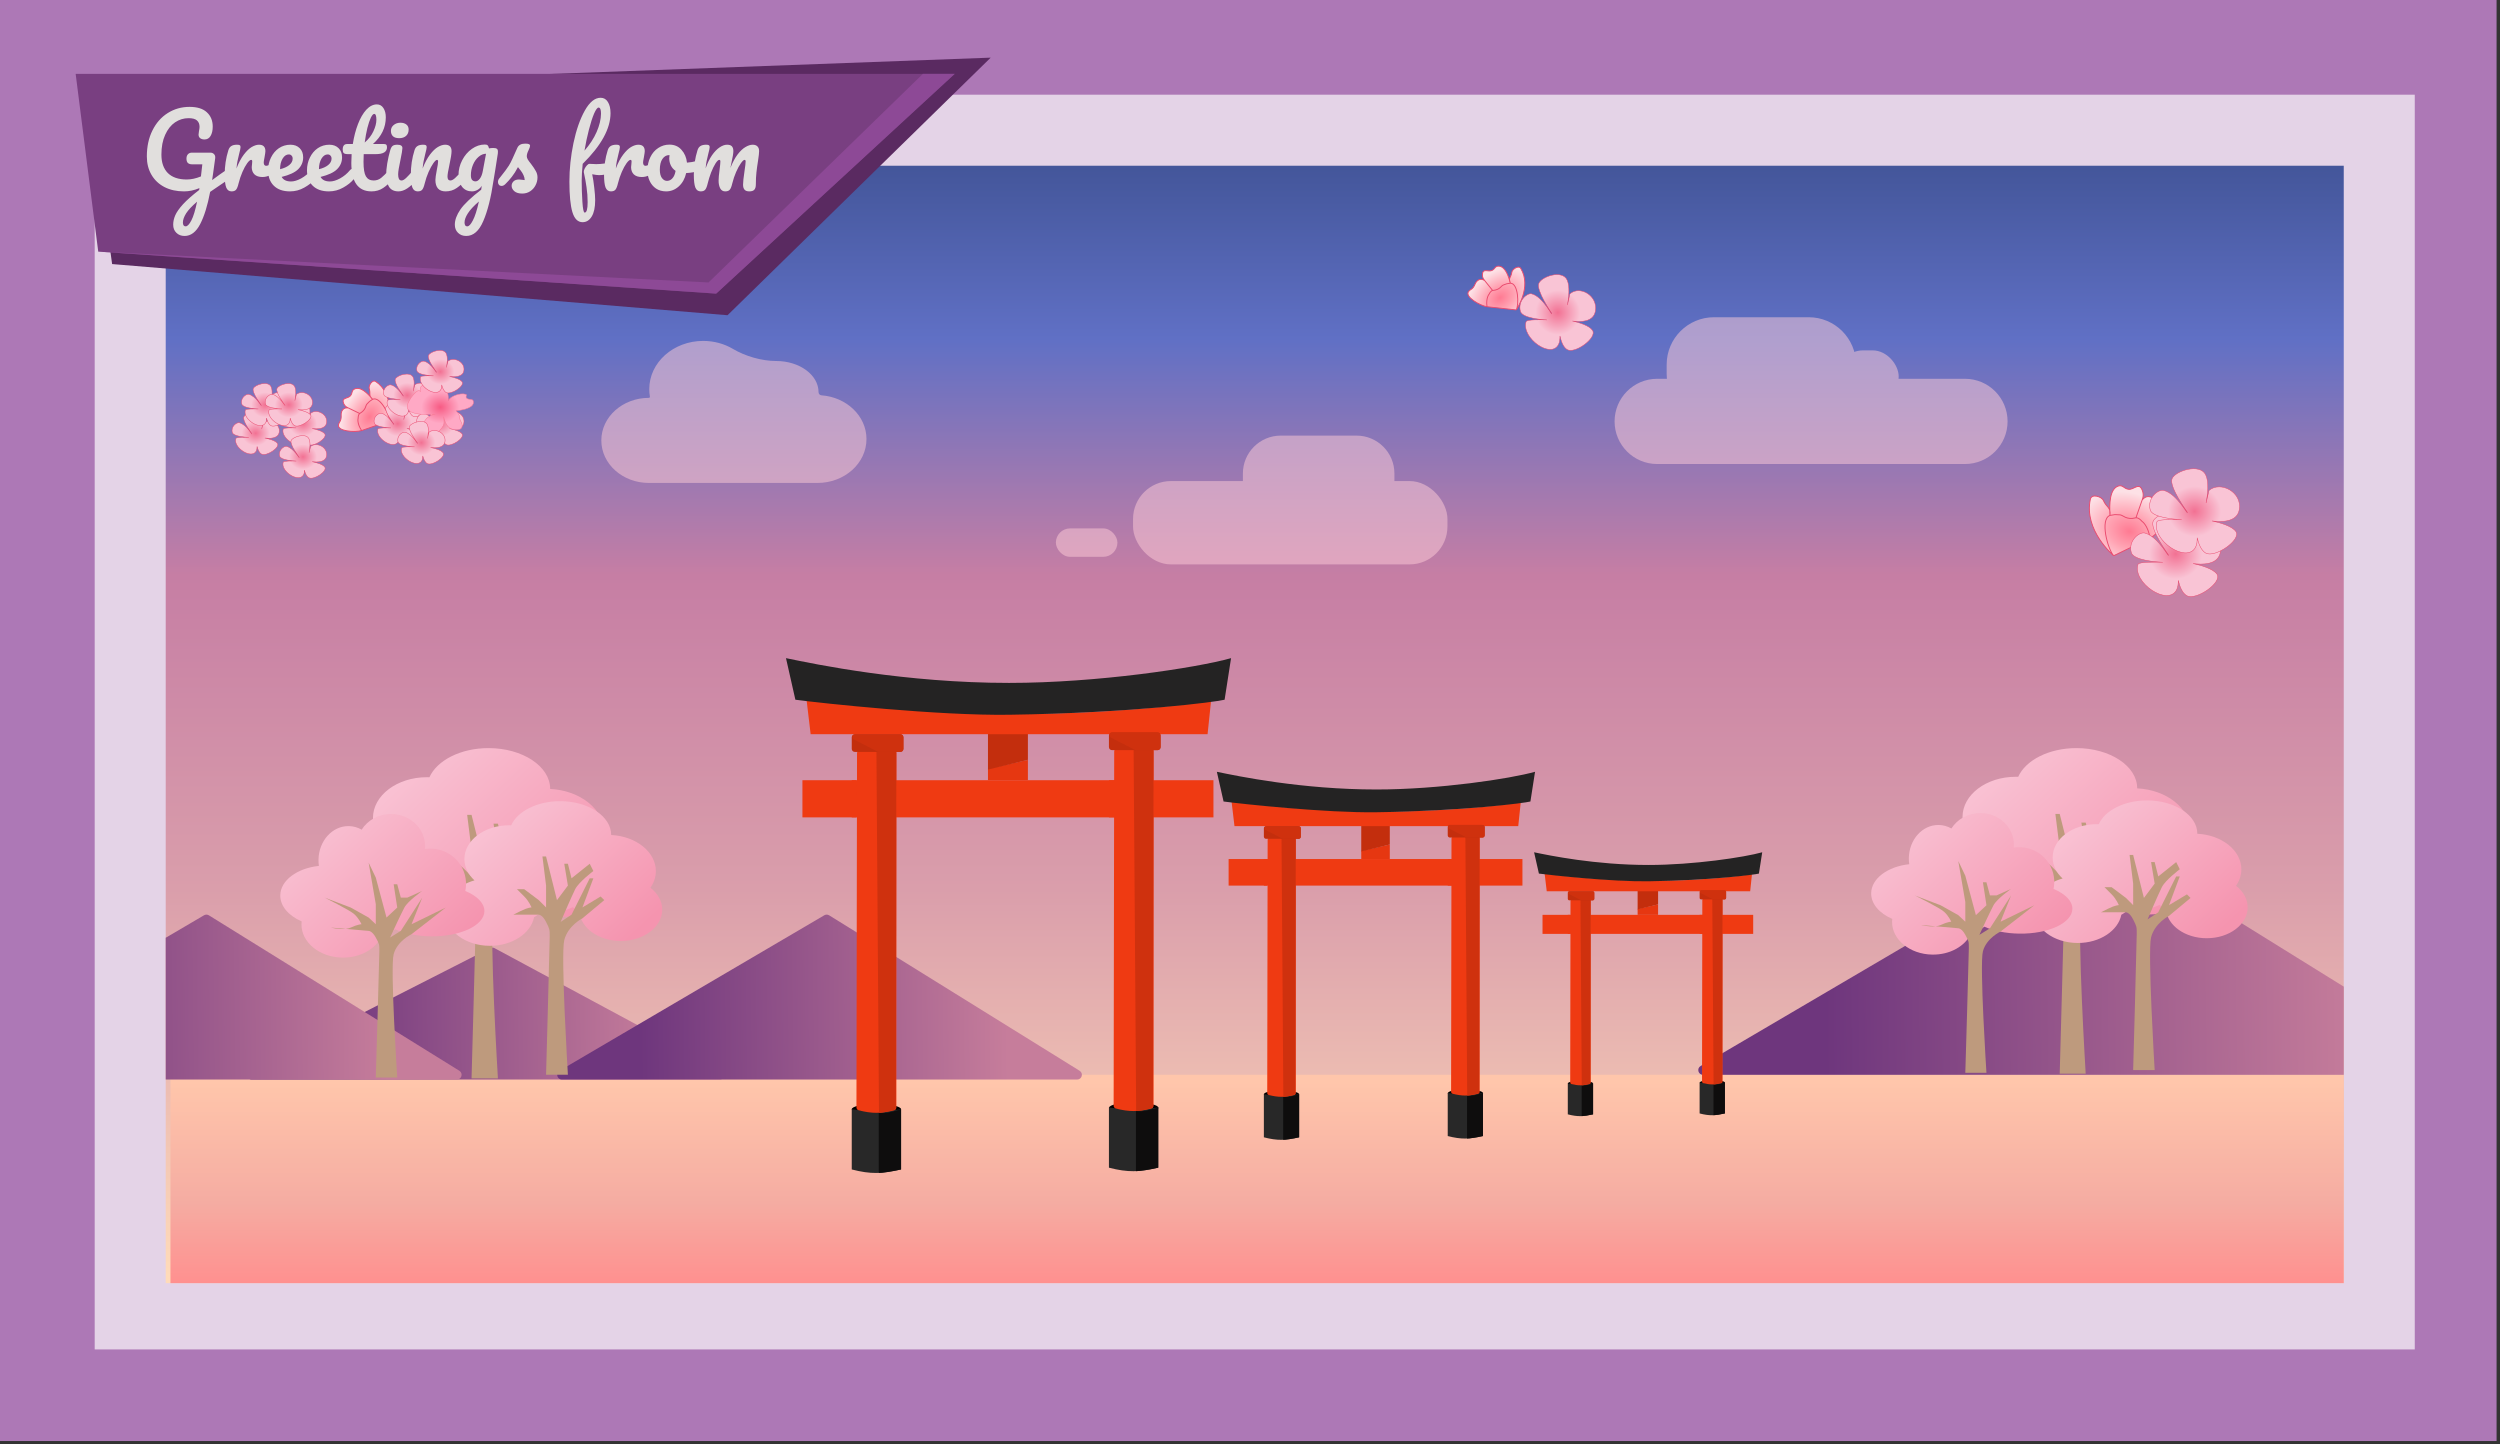 <svg width="528" height="305" viewBox="0 0 528 305" fill="none" xmlns="http://www.w3.org/2000/svg">
<rect x="0" y="0" width="528" height="305" fill="#333333" stroke="none"/>
<path d="M0 0H527.277V304.345H0V0Z" fill="#AD78B6"/>
<path d="M359.776 222.552H365.102L363.58 247.28L360.07 245.544L359.776 222.552Z" fill="#000085" fill-opacity="0.4"/>
<path d="M335.036 233.443L342.086 229.59L355.211 247.471L351.592 249.399L335.036 233.443Z" fill="#000085" fill-opacity="0.4"/>
<path d="M335.238 262.498L332.877 256.169L350.757 253.114L351.026 257.742L335.238 262.498Z" fill="#000085" fill-opacity="0.4"/>
<rect x="20" y="20" width="490" height="265" fill="white" fill-opacity="0.67"/>
<g clip-path="url(#clip0_102_276)">
<rect width="460" height="236" transform="translate(35 35)" fill="url(#paint0_linear_102_276)"/>
<g opacity="0.5">
<rect x="239.3" y="101.6" width="66.4" height="17.6" rx="8" fill="#FFCED7"/>
<path d="M262.5 100C262.5 95.582 266.082 92 270.5 92H286.5C290.918 92 294.5 95.582 294.5 100V101.6C294.5 106.018 290.918 109.6 286.5 109.6H270.5C266.082 109.6 262.5 106.018 262.5 101.6V100Z" fill="#FFCED7"/>
<rect x="223" y="111.6" width="13" height="6" rx="3" fill="#FFCED7"/>
</g>
<g opacity="0.5">
<path d="M341 89C341 84.029 345.029 80 350 80H415C419.971 80 424 84.029 424 89C424 93.971 419.971 98 415 98H350C345.029 98 341 93.971 341 89Z" fill="#FFCED7"/>
<path d="M352 77C352 71.477 356.477 67 362 67H382C387.523 67 392 71.477 392 77V79C392 84.523 387.523 89 382 89H362C356.477 89 352 84.523 352 79V77Z" fill="#FFCED7"/>
<rect x="388" y="74" width="13" height="11" rx="5.5" fill="#FFCED7"/>
</g>
<rect x="36" y="227" width="459" height="44" fill="url(#paint1_linear_102_276)"/>
<path d="M103.519 200.238C103.812 200.089 104.158 200.093 104.447 200.248L152.507 226.119C153.421 226.612 153.072 228 152.033 228H53.167C52.116 228 51.777 226.586 52.714 226.109L103.519 200.238Z" fill="url(#paint2_linear_102_276)"/>
<path d="M174.09 193.306C174.411 193.118 174.809 193.123 175.124 193.318L228.02 226.15C228.875 226.681 228.499 228 227.493 228H118.678C117.659 228 117.293 226.654 118.172 226.138L174.09 193.306Z" fill="url(#paint3_linear_102_276)"/>
<path d="M442.326 176.306C442.647 176.118 443.045 176.123 443.36 176.319L522.021 225.15C522.876 225.681 522.499 227 521.493 227H359.678C358.658 227 358.292 225.654 359.171 225.138L442.326 176.306Z" fill="url(#paint4_linear_102_276)"/>
<path d="M43.09 193.306C43.411 193.118 43.809 193.123 44.124 193.318L97.02 226.15C97.875 226.681 97.499 228 96.493 228H-12.322C-13.341 228 -13.707 226.654 -12.828 226.138L43.09 193.306Z" fill="url(#paint5_linear_102_276)"/>
<path d="M293.526 181.431V178.359L287.497 179.695V181.431H293.526Z" fill="#E63711"/>
<path d="M293.526 174.219H287.497V179.828L293.526 178.352V174.219Z" fill="#C32E0D"/>
<rect x="305.76" y="181.431" width="15.78" height="5.609" fill="#EF3A12"/>
<path d="M260.723 174.486L260.103 169.277C264.358 169.856 276.504 171.307 290.688 171.414C304.873 171.521 316.93 170.123 321.186 169.411L320.654 174.486H260.723Z" fill="#EF3A12"/>
<path d="M258.418 169.277L257 163C261.462 163.935 274.997 166.74 290.689 166.74C303.987 166.74 318.969 164.469 324.2 163L323.225 169.277C322.102 169.589 309.306 171.281 290.689 171.548C280.05 171.7 262.408 169.811 258.418 169.277Z" fill="#242323"/>
<rect x="259.482" y="181.431" width="8.156" height="5.609" fill="#EF3A12"/>
<rect x="266.929" y="181.431" width="40.781" height="5.609" fill="#EF3A12"/>
<ellipse cx="270.653" cy="231.115" rx="3.723" ry="0.801" fill="black"/>
<path d="M274.376 231.115C271.471 231.475 269.836 231.472 266.929 231.115V240.201C269.838 240.946 271.468 240.868 274.376 240.201V231.115Z" fill="#282828"/>
<path d="M274.376 231.115C272.966 231.475 272.158 231.783 271.008 231.647V240.731C271.501 240.731 273.224 240.464 274.376 240.197V231.115Z" fill="#0E0D0D"/>
<path d="M273.21 176.89H268.183C267.93 176.89 267.726 177.094 267.725 177.347L267.639 230.832C267.639 231.04 267.779 231.222 267.98 231.272C270.013 231.78 271.29 231.769 273.324 231.271C273.526 231.221 273.667 231.039 273.667 230.831V177.347C273.667 177.095 273.462 176.89 273.21 176.89Z" fill="#EF3A12"/>
<path d="M273.209 176.623H271.113C270.86 176.623 270.654 176.83 270.656 177.084L271.04 231.649C271.495 231.649 272.88 231.366 273.402 231.196C273.528 231.155 273.593 231.039 273.593 230.906L273.666 177.081C273.667 176.828 273.462 176.623 273.209 176.623Z" fill="#CF310E"/>
<path d="M266.929 176.7V174.944C266.929 174.691 267.134 174.486 267.386 174.486H274.274C274.526 174.486 274.731 174.691 274.731 174.944V176.7C274.731 176.953 274.526 177.157 274.274 177.157H267.386C267.134 177.157 266.929 176.953 266.929 176.7Z" fill="#C32E0D"/>
<path d="M274.731 174.944V176.7C274.731 176.953 274.526 177.157 274.274 177.157H271.029C270.957 177.157 270.885 177.14 270.821 177.107L267.243 175.27C267.105 175.199 267.018 175.056 267.018 174.901C267.018 174.672 267.204 174.486 267.433 174.486H274.274C274.526 174.486 274.731 174.691 274.731 174.944Z" fill="#CF310E"/>
<ellipse cx="309.503" cy="230.887" rx="3.723" ry="0.801" fill="black"/>
<path d="M313.207 230.847C310.302 231.208 308.666 231.204 305.76 230.847V239.934C308.668 240.678 310.298 240.601 313.207 239.934V230.847Z" fill="#282828"/>
<path d="M313.207 230.848C311.796 231.208 310.988 231.516 309.838 231.38V240.464C310.331 240.464 312.054 240.197 313.207 239.93V230.848Z" fill="#0E0D0D"/>
<path d="M312.04 176.623H307.013C306.761 176.623 306.556 176.827 306.556 177.079L306.47 230.565C306.469 230.772 306.609 230.954 306.81 231.005C308.844 231.513 310.121 231.502 312.154 231.003C312.356 230.954 312.497 230.771 312.497 230.563V177.08C312.497 176.827 312.293 176.623 312.04 176.623Z" fill="#EF3A12"/>
<path d="M312.04 176.355H309.944C309.69 176.355 309.485 176.562 309.487 176.816L309.87 231.382C310.326 231.382 311.711 231.098 312.232 230.929C312.358 230.888 312.423 230.771 312.424 230.638L312.497 176.813C312.497 176.561 312.293 176.355 312.04 176.355Z" fill="#CF310E"/>
<path d="M305.76 176.433V174.676C305.76 174.423 305.964 174.219 306.217 174.219H313.104C313.357 174.219 313.561 174.423 313.561 174.676V176.433C313.561 176.685 313.357 176.89 313.104 176.89H306.217C305.964 176.89 305.76 176.685 305.76 176.433Z" fill="#C42E0D"/>
<path d="M313.561 174.676V176.433C313.561 176.685 313.357 176.89 313.104 176.89H309.86C309.787 176.89 309.715 176.873 309.651 176.839L306.074 175.002C305.935 174.931 305.848 174.789 305.848 174.633C305.848 174.404 306.034 174.219 306.263 174.219H313.104C313.357 174.219 313.561 174.423 313.561 174.676Z" fill="#CF310E"/>
<path d="M350.188 193.215V191.012L345.865 191.97V193.215H350.188Z" fill="#E63711"/>
<path d="M350.188 188.044H345.865V192.066L350.188 191.007V188.044Z" fill="#C32E0D"/>
<rect x="358.959" y="193.214" width="11.314" height="4.022" fill="#EF3A12"/>
<path d="M326.67 188.235L326.225 184.5C329.276 184.915 337.984 185.956 348.154 186.033C358.324 186.109 366.968 185.107 370.019 184.596L369.638 188.235H326.67Z" fill="#EF3A12"/>
<path d="M325.017 184.501L324 180C327.199 180.67 336.903 182.681 348.154 182.681C357.688 182.681 368.43 181.053 372.18 180L371.481 184.501C370.676 184.724 361.502 185.937 348.154 186.128C340.526 186.238 327.877 184.884 325.017 184.501Z" fill="#242323"/>
<rect x="325.78" y="193.214" width="5.848" height="4.022" fill="#EF3A12"/>
<rect x="331.119" y="193.214" width="29.239" height="4.022" fill="#EF3A12"/>
<ellipse cx="333.789" cy="228.836" rx="2.67" ry="0.575" fill="black"/>
<path d="M336.458 228.836C334.375 229.095 333.203 229.092 331.119 228.836V235.351C333.204 235.885 334.373 235.829 336.458 235.351V228.836Z" fill="#282828"/>
<path d="M336.458 228.836C335.447 229.095 334.868 229.315 334.043 229.218V235.731C334.396 235.731 335.632 235.539 336.458 235.348V228.836Z" fill="#0E0D0D"/>
<path d="M335.622 189.959H332.018C331.837 189.959 331.69 190.105 331.69 190.286L331.628 228.634C331.628 228.783 331.728 228.913 331.872 228.949C333.33 229.314 334.246 229.306 335.704 228.948C335.849 228.913 335.95 228.782 335.95 228.633V190.287C335.95 190.106 335.803 189.959 335.622 189.959Z" fill="#EF3A12"/>
<path d="M335.621 189.768H334.119C333.937 189.768 333.79 189.916 333.791 190.098L334.066 229.22C334.392 229.22 335.385 229.017 335.759 228.895C335.85 228.866 335.897 228.782 335.897 228.687L335.949 190.096C335.95 189.915 335.803 189.768 335.621 189.768Z" fill="#CF310E"/>
<path d="M331.119 189.823V188.563C331.119 188.382 331.266 188.235 331.447 188.235H336.385C336.566 188.235 336.712 188.382 336.712 188.563V189.823C336.712 190.004 336.566 190.151 336.385 190.151H331.447C331.266 190.151 331.119 190.004 331.119 189.823Z" fill="#C32E0D"/>
<path d="M336.713 188.563V189.823C336.713 190.004 336.566 190.151 336.385 190.151H334.059C334.007 190.151 333.955 190.138 333.909 190.114L331.344 188.797C331.245 188.746 331.183 188.644 331.183 188.533C331.183 188.368 331.316 188.235 331.48 188.235H336.385C336.566 188.235 336.713 188.382 336.713 188.563Z" fill="#CF310E"/>
<ellipse cx="361.643" cy="228.673" rx="2.67" ry="0.575" fill="black"/>
<path d="M364.299 228.645C362.216 228.904 361.043 228.901 358.959 228.645V235.16C361.045 235.694 362.213 235.638 364.299 235.16V228.645Z" fill="#282828"/>
<path d="M364.299 228.645C363.287 228.904 362.708 229.124 361.883 229.027V235.54C362.237 235.54 363.472 235.348 364.299 235.157V228.645Z" fill="#0E0D0D"/>
<path d="M363.462 189.768H359.858C359.677 189.768 359.53 189.914 359.53 190.095L359.468 228.442C359.468 228.591 359.569 228.722 359.713 228.758C361.171 229.122 362.086 229.114 363.544 228.757C363.689 228.722 363.79 228.591 363.79 228.441V190.095C363.79 189.914 363.644 189.768 363.462 189.768Z" fill="#EF3A12"/>
<path d="M363.462 189.576H361.959C361.777 189.576 361.63 189.724 361.631 189.906L361.907 229.028C362.233 229.028 363.226 228.825 363.6 228.704C363.69 228.674 363.737 228.591 363.737 228.495L363.79 189.904C363.79 189.723 363.643 189.576 363.462 189.576Z" fill="#CF310E"/>
<path d="M358.959 189.631V188.372C358.959 188.191 359.106 188.044 359.287 188.044H364.225C364.406 188.044 364.553 188.191 364.553 188.372V189.631C364.553 189.812 364.406 189.959 364.225 189.959H359.287C359.106 189.959 358.959 189.812 358.959 189.631Z" fill="#C42E0D"/>
<path d="M364.553 188.372V189.631C364.553 189.812 364.406 189.959 364.225 189.959H361.899C361.847 189.959 361.796 189.947 361.749 189.923L359.184 188.606C359.085 188.555 359.023 188.453 359.023 188.341C359.023 188.177 359.156 188.044 359.32 188.044H364.225C364.406 188.044 364.553 188.191 364.553 188.372Z" fill="#CF310E"/>
<path d="M217.092 164.782V160.485L208.66 162.353V164.782H217.092Z" fill="#E63711"/>
<path d="M217.092 154.693H208.66V162.54L217.092 160.475V154.693Z" fill="#C32E0D"/>
<rect x="234.206" y="164.782" width="22.074" height="7.847" fill="#EF3A12"/>
<path d="M171.208 155.067L170.34 147.781C176.293 148.59 193.282 150.62 213.124 150.77C232.966 150.919 249.831 148.964 255.784 147.968L255.04 155.067H171.208Z" fill="#EF3A12"/>
<path d="M167.984 147.781L166 139C172.242 140.308 191.174 144.231 213.124 144.231C231.726 144.231 252.683 141.055 260 139L258.636 147.781C257.065 148.217 239.166 150.583 213.124 150.957C198.243 151.17 173.565 148.528 167.984 147.781Z" fill="#242323"/>
<rect x="169.472" y="164.782" width="11.409" height="7.847" fill="#EF3A12"/>
<rect x="179.889" y="164.782" width="57.045" height="7.847" fill="#EF3A12"/>
<ellipse cx="185.098" cy="234.28" rx="5.208" ry="1.121" fill="black"/>
<path d="M190.306 234.28C186.242 234.784 183.955 234.779 179.889 234.28V246.99C183.958 248.032 186.237 247.923 190.306 246.99V234.28Z" fill="#282828"/>
<path d="M190.306 234.28C188.334 234.784 187.203 235.214 185.594 235.025V247.731C186.284 247.731 188.694 247.357 190.306 246.984V234.28Z" fill="#0E0D0D"/>
<path d="M188.675 158.43H181.642C181.29 158.43 181.003 158.715 181.003 159.068L180.882 233.884C180.882 234.175 181.078 234.43 181.359 234.5C184.203 235.211 185.989 235.195 188.834 234.498C189.117 234.429 189.314 234.173 189.314 233.882V159.069C189.314 158.716 189.028 158.43 188.675 158.43Z" fill="#EF3A12"/>
<path d="M188.674 158.056H185.742C185.387 158.056 185.1 158.345 185.102 158.7L185.639 235.027C186.276 235.027 188.213 234.631 188.943 234.394C189.119 234.336 189.211 234.173 189.211 233.988L189.313 158.697C189.314 158.343 189.027 158.056 188.674 158.056Z" fill="#CF310E"/>
<path d="M179.889 158.164V155.706C179.889 155.353 180.176 155.067 180.529 155.067H190.162C190.516 155.067 190.802 155.353 190.802 155.706V158.164C190.802 158.517 190.516 158.803 190.162 158.803H180.529C180.176 158.803 179.889 158.517 179.889 158.164Z" fill="#C32E0D"/>
<path d="M190.802 155.706V158.164C190.802 158.517 190.516 158.803 190.163 158.803H185.625C185.523 158.803 185.423 158.779 185.332 158.733L180.328 156.163C180.135 156.063 180.013 155.864 180.013 155.647C180.013 155.327 180.273 155.067 180.593 155.067H190.163C190.516 155.067 190.802 155.353 190.802 155.706Z" fill="#CF310E"/>
<ellipse cx="239.442" cy="233.961" rx="5.208" ry="1.121" fill="black"/>
<path d="M244.623 233.906C240.559 234.411 238.272 234.406 234.206 233.906V246.616C238.275 247.658 240.554 247.55 244.623 246.616V233.906Z" fill="#282828"/>
<path d="M244.623 233.906C242.65 234.411 241.519 234.841 239.91 234.651V247.358C240.6 247.358 243.01 246.984 244.623 246.61V233.906Z" fill="#0E0D0D"/>
<path d="M242.991 158.056H235.959C235.606 158.056 235.32 158.342 235.319 158.695L235.199 233.511C235.198 233.801 235.394 234.056 235.676 234.127C238.52 234.837 240.306 234.822 243.15 234.125C243.433 234.055 243.631 233.8 243.631 233.509V158.696C243.631 158.343 243.344 158.056 242.991 158.056Z" fill="#EF3A12"/>
<path d="M242.99 157.683H240.058C239.703 157.683 239.416 157.972 239.419 158.327L239.955 234.654C240.592 234.654 242.53 234.258 243.259 234.02C243.436 233.963 243.527 233.8 243.527 233.614L243.63 158.323C243.63 157.97 243.344 157.683 242.99 157.683Z" fill="#CF310E"/>
<path d="M234.206 157.79V155.333C234.206 154.98 234.492 154.693 234.845 154.693H244.479C244.832 154.693 245.119 154.98 245.119 155.333V157.79C245.119 158.143 244.832 158.43 244.479 158.43H234.845C234.492 158.43 234.206 158.143 234.206 157.79Z" fill="#C42E0D"/>
<path d="M245.119 155.333V157.79C245.119 158.143 244.832 158.43 244.479 158.43H239.941C239.839 158.43 239.739 158.406 239.648 158.359L234.645 155.789C234.451 155.69 234.33 155.491 234.33 155.273C234.33 154.953 234.589 154.693 234.91 154.693H244.479C244.832 154.693 245.119 154.98 245.119 155.333Z" fill="#CF310E"/>
<path d="M446.42 117.365C446.42 117.365 440.044 112.032 441.483 105.432C441.754 104.189 443.878 104.887 444.228 105.681C444.745 106.857 445.372 107.036 445.582 107.788C445.538 105.577 445.809 103.17 447.389 102.647C448.33 102.337 448.578 103.226 449.553 103.337C450.618 103.458 451.616 102.027 452.274 103.18C452.713 103.948 452.762 104.801 452.415 105.615C453.018 104.865 453.715 104.689 454.508 105.087C455.226 105.447 455.435 106.14 456.114 106.623C456.864 107.157 456.902 106.872 457.672 107.348C459.483 108.465 455.861 112.747 454.094 113.663L446.42 117.365Z" fill="url(#paint6_radial_102_276)"/>
<path d="M446.42 117.365C445.176 116.107 443.431 109.648 445.625 108.858M446.42 117.365C446.42 117.365 440.044 112.032 441.483 105.432C441.754 104.189 443.878 104.887 444.228 105.681C444.926 107.27 445.826 107.038 445.625 108.858M446.42 117.365L454.094 113.663M445.625 108.858C447.073 108.627 446.276 108.673 447.741 108.736C448.393 108.764 449.021 109.884 451.114 109.356M445.625 108.858C445.484 106.423 445.548 103.257 447.389 102.647C448.33 102.337 448.578 103.226 449.553 103.337C450.618 103.458 451.616 102.027 452.274 103.18C452.713 103.948 452.762 104.801 452.415 105.615M452.415 105.615C451.857 107.238 451.672 107.733 451.114 109.356M452.415 105.615C453.018 104.865 453.715 104.689 454.508 105.087C455.226 105.447 455.435 106.14 456.114 106.623C456.864 107.157 456.902 106.872 457.672 107.348C459.483 108.465 455.861 112.747 454.094 113.663M451.114 109.356C451.764 109.318 452.371 110.098 452.371 110.098C452.371 110.098 453.627 110.839 454.094 113.663" stroke="#E9496D" stroke-width="0.2"/>
<path d="M457.932 117.119C457.932 117.119 454.031 111.745 454.74 110.092C455.449 108.438 460.625 106.785 461.833 109.265C462.58 110.798 462.268 113.438 461.921 115.229L462.543 112.572C465.025 110.505 469.636 112.985 468.927 116.705C468.425 119.338 465.082 119.28 463.17 119.021C464.784 119.367 467.387 120.087 468.217 121.252C469.452 122.985 463.799 126.93 461.833 125.8C460.873 125.247 460.343 123.853 460.053 122.572C460.064 123.289 459.984 124.019 459.706 124.559C457.866 128.135 450.327 123.056 451.548 119.186C451.724 118.628 455.454 118.708 456.769 118.754C455.276 118.679 450.59 118.316 450.13 116.705C449.42 114.225 451.801 112.286 452.967 112.572C455.914 113.293 458.375 118.414 457.932 117.119Z" fill="url(#paint7_radial_102_276)" stroke="#E9496D" stroke-width="0.1"/>
<path d="M461.932 108.119C461.932 108.119 458.031 102.745 458.74 101.092C459.449 99.438 464.625 97.784 465.833 100.265C466.58 101.798 466.268 104.438 465.921 106.229L466.543 103.572C469.025 101.505 473.636 103.985 472.927 107.705C472.425 110.338 469.082 110.28 467.17 110.021C468.784 110.367 471.387 111.087 472.217 112.252C473.452 113.985 467.799 117.93 465.833 116.8C464.873 116.247 464.343 114.853 464.053 113.572C464.064 114.289 463.984 115.019 463.706 115.559C461.866 119.135 454.327 114.056 455.548 110.186C455.724 109.628 459.454 109.708 460.769 109.754C459.276 109.679 454.59 109.316 454.13 107.705C453.42 105.225 455.801 103.286 456.967 103.572C459.914 104.293 462.375 109.414 461.932 108.119Z" fill="url(#paint8_radial_102_276)" stroke="#E9496D" stroke-width="0.1"/>
<path d="M53.175 91.559C53.175 91.559 51.122 88.873 51.495 88.046C51.868 87.219 54.592 86.392 55.228 87.632C55.621 88.399 55.457 89.719 55.274 90.615L55.602 89.286C56.908 88.252 59.335 89.493 58.961 91.353C58.697 92.669 56.938 92.64 55.931 92.51C56.781 92.683 58.151 93.043 58.588 93.626C59.238 94.492 56.263 96.465 55.228 95.9C54.723 95.624 54.444 94.927 54.291 94.286C54.297 94.644 54.255 95.009 54.108 95.28C53.14 97.068 49.172 94.528 49.815 92.593C49.907 92.314 51.87 92.354 52.562 92.377C51.777 92.34 49.311 92.158 49.068 91.353C48.695 90.113 49.948 89.143 50.562 89.286C52.112 89.647 53.408 92.207 53.175 91.559Z" fill="url(#paint9_radial_102_276)" stroke="#E9496D" stroke-width="0.1"/>
<path d="M82.235 88.901C82.235 88.901 83.188 83.086 79.338 80.57C78.612 80.095 77.793 81.504 77.974 82.069C78.243 82.905 77.988 83.308 78.226 83.782C77.219 82.675 75.953 81.63 74.857 82.166C74.205 82.486 74.486 83.046 74.012 83.59C73.495 84.184 72.29 83.983 72.472 84.878C72.594 85.476 72.964 85.919 73.531 86.144C72.856 86.079 72.398 86.342 72.156 86.935C71.937 87.472 72.148 87.916 72.007 88.494C71.851 89.132 71.698 89.012 71.504 89.632C71.048 91.088 74.995 91.372 76.375 90.935L82.235 88.901Z" fill="url(#paint10_radial_102_276)"/>
<path d="M82.235 88.901C82.32 87.66 80.251 83.615 78.701 84.329M82.235 88.901C82.235 88.901 83.188 83.086 79.338 80.57C78.612 80.095 77.793 81.504 77.974 82.069C78.338 83.199 77.745 83.537 78.701 84.329M82.235 88.901L76.375 90.935M78.701 84.329C77.813 84.942 78.264 84.564 77.504 85.33C77.165 85.671 77.348 86.536 75.974 87.327M78.701 84.329C77.643 83.063 76.133 81.541 74.857 82.166C74.205 82.486 74.486 83.046 74.012 83.59C73.495 84.184 72.29 83.983 72.472 84.878C72.594 85.476 72.964 85.919 73.531 86.144M73.531 86.144C74.587 86.66 74.918 86.81 75.974 87.327M73.531 86.144C72.856 86.079 72.398 86.342 72.156 86.935C71.937 87.472 72.148 87.916 72.007 88.494C71.851 89.132 71.698 89.012 71.504 89.632C71.048 91.088 74.995 91.372 76.375 90.935M75.974 87.327C75.606 87.634 75.642 88.321 75.642 88.321C75.642 88.321 75.311 89.316 76.375 90.935" stroke="#E9496D" stroke-width="0.2"/>
<path d="M83.175 89.559C83.175 89.559 81.122 86.873 81.495 86.046C81.868 85.219 84.592 84.392 85.228 85.632C85.621 86.399 85.457 87.719 85.274 88.615L85.602 87.286C86.908 86.252 89.335 87.493 88.961 89.353C88.697 90.669 86.938 90.64 85.931 90.51C86.781 90.683 88.151 91.043 88.588 91.626C89.238 92.492 86.263 94.465 85.228 93.9C84.723 93.624 84.444 92.927 84.291 92.286C84.297 92.644 84.255 93.009 84.108 93.28C83.14 95.068 79.172 92.528 79.815 90.593C79.907 90.314 81.87 90.354 82.562 90.377C81.777 90.34 79.311 90.158 79.068 89.353C78.695 88.113 79.948 87.143 80.562 87.286C82.112 87.647 83.408 90.207 83.175 89.559Z" fill="url(#paint11_radial_102_276)" stroke="#E9496D" stroke-width="0.1"/>
<path d="M85.175 83.559C85.175 83.559 83.122 80.873 83.495 80.046C83.868 79.219 86.592 78.392 87.228 79.632C87.621 80.399 87.457 81.719 87.274 82.615L87.602 81.286C88.908 80.252 91.335 81.493 90.961 83.353C90.697 84.669 88.938 84.64 87.931 84.51C88.781 84.683 90.151 85.043 90.588 85.626C91.238 86.492 88.263 88.465 87.228 87.9C86.723 87.624 86.444 86.927 86.291 86.286C86.297 86.644 86.255 87.009 86.108 87.28C85.14 89.068 81.172 86.528 81.815 84.593C81.907 84.314 83.87 84.354 84.562 84.377C83.777 84.34 81.311 84.158 81.068 83.353C80.695 82.113 81.948 81.143 82.562 81.286C84.112 81.647 85.408 84.207 85.175 83.559Z" fill="url(#paint12_radial_102_276)" stroke="#E9496D" stroke-width="0.1"/>
<path d="M92.175 89.559C92.175 89.559 90.122 86.873 90.495 86.046C90.868 85.219 93.592 84.392 94.228 85.632C94.621 86.399 94.457 87.719 94.274 88.615L94.602 87.286C95.908 86.252 98.335 87.493 97.961 89.353C97.697 90.669 95.938 90.64 94.931 90.51C95.781 90.683 97.151 91.043 97.588 91.626C98.238 92.492 95.263 94.465 94.228 93.9C93.723 93.624 93.444 92.927 93.291 92.286C93.297 92.644 93.255 93.009 93.108 93.28C92.14 95.068 88.172 92.528 88.815 90.593C88.907 90.314 90.87 90.354 91.562 90.377C90.777 90.34 88.311 90.158 88.068 89.353C87.695 88.113 88.948 87.143 89.562 87.286C91.112 87.647 92.408 90.207 92.175 89.559Z" fill="url(#paint13_radial_102_276)" stroke="#E9496D" stroke-width="0.1"/>
<path d="M63.175 89.559C63.175 89.559 61.122 86.873 61.495 86.046C61.868 85.219 64.592 84.392 65.228 85.632C65.621 86.399 65.457 87.719 65.274 88.615L65.602 87.286C66.908 86.252 69.335 87.493 68.961 89.353C68.697 90.669 66.938 90.64 65.931 90.51C66.781 90.683 68.151 91.043 68.588 91.626C69.238 92.492 66.263 94.465 65.228 93.9C64.723 93.624 64.444 92.927 64.291 92.286C64.297 92.644 64.255 93.009 64.108 93.28C63.14 95.068 59.172 92.528 59.815 90.593C59.907 90.314 61.87 90.354 62.562 90.377C61.777 90.34 59.311 90.158 59.068 89.353C58.695 88.113 59.948 87.143 60.562 87.286C62.112 87.647 63.408 90.207 63.175 89.559Z" fill="url(#paint14_radial_102_276)" stroke="#E9496D" stroke-width="0.1"/>
<path d="M55.175 85.559C55.175 85.559 53.122 82.873 53.495 82.046C53.868 81.219 56.592 80.392 57.228 81.632C57.621 82.399 57.457 83.719 57.274 84.615L57.602 83.286C58.908 82.252 61.335 83.493 60.961 85.353C60.697 86.669 58.938 86.64 57.931 86.51C58.781 86.683 60.151 87.043 60.588 87.626C61.238 88.492 58.263 90.465 57.228 89.9C56.723 89.624 56.444 88.927 56.291 88.286C56.297 88.644 56.255 89.009 56.108 89.28C55.14 91.068 51.172 88.528 51.815 86.593C51.907 86.314 53.87 86.354 54.562 86.377C53.777 86.34 51.311 86.158 51.068 85.353C50.695 84.113 51.948 83.143 52.562 83.286C54.112 83.647 55.408 86.207 55.175 85.559Z" fill="url(#paint15_radial_102_276)" stroke="#E9496D" stroke-width="0.1"/>
<path d="M60.175 85.559C60.175 85.559 58.122 82.873 58.495 82.046C58.868 81.219 61.592 80.392 62.228 81.632C62.621 82.399 62.457 83.719 62.274 84.615L62.602 83.286C63.908 82.252 66.335 83.493 65.961 85.353C65.697 86.669 63.938 86.64 62.931 86.51C63.781 86.683 65.151 87.043 65.588 87.626C66.238 88.492 63.263 90.465 62.228 89.9C61.723 89.624 61.444 88.927 61.291 88.286C61.297 88.644 61.255 89.009 61.108 89.28C60.14 91.068 56.172 88.528 56.815 86.593C56.907 86.314 58.87 86.354 59.562 86.377C58.777 86.34 56.311 86.158 56.068 85.353C55.695 84.113 56.948 83.143 57.562 83.286C59.112 83.647 60.408 86.207 60.175 85.559Z" fill="url(#paint16_radial_102_276)" stroke="#E9496D" stroke-width="0.1"/>
<path d="M63.175 96.559C63.175 96.559 61.122 93.873 61.495 93.046C61.868 92.219 64.592 91.392 65.228 92.632C65.621 93.399 65.457 94.719 65.274 95.615L65.602 94.286C66.908 93.252 69.335 94.493 68.961 96.353C68.697 97.669 66.938 97.64 65.931 97.51C66.781 97.683 68.151 98.043 68.588 98.626C69.238 99.492 66.263 101.465 65.228 100.9C64.723 100.624 64.444 99.927 64.291 99.286C64.297 99.644 64.255 100.009 64.108 100.28C63.14 102.068 59.172 99.528 59.815 97.593C59.907 97.314 61.87 97.354 62.562 97.377C61.777 97.34 59.311 97.158 59.068 96.353C58.695 95.113 59.948 94.143 60.562 94.286C62.112 94.647 63.408 97.207 63.175 96.559Z" fill="url(#paint17_radial_102_276)" stroke="#E9496D" stroke-width="0.1"/>
<path d="M91.623 80.335C93.139 78.876 94.96 82.523 94.656 84.682C94.991 83.69 97.192 82.945 98.296 83.252C98.901 83.421 98.11 83.747 98.6 84.127C99.06 84.486 99.821 84.158 99.965 84.711C100.416 86.448 96.385 86.748 96.325 86.753C96.403 86.831 97.083 87.558 97.083 88.211C97.083 88.941 97.841 89.378 97.538 90.253C97.298 90.945 96.021 90.837 95.263 90.545C94.298 90.174 93.861 88.773 93.689 88.001C93.758 88.445 93.826 89.08 93.746 89.524C93.546 90.635 91.347 92.534 90.409 91.858C89.196 90.983 89.347 91.572 89.347 90.399C89.347 87.774 91.926 87.482 91.926 87.482C91.926 87.482 85.707 88.066 86.011 85.732C86.181 84.425 88.471 81.57 88.787 82.777C88.757 82.645 88.741 82.511 88.741 82.377C88.741 80.773 90.028 81.868 91.623 80.335Z" fill="url(#paint18_radial_102_276)" stroke="#F97794" stroke-width="0.1"/>
<path d="M92.175 78.559C92.175 78.559 90.122 75.873 90.495 75.046C90.868 74.219 93.592 73.392 94.228 74.632C94.621 75.399 94.457 76.719 94.274 77.615L94.602 76.286C95.908 75.252 98.335 76.493 97.961 78.353C97.697 79.669 95.938 79.64 94.931 79.51C95.781 79.683 97.151 80.043 97.588 80.626C98.238 81.492 95.263 83.465 94.228 82.9C93.723 82.624 93.444 81.927 93.291 81.286C93.297 81.644 93.255 82.009 93.108 82.28C92.14 84.068 88.172 81.528 88.815 79.593C88.907 79.314 90.87 79.354 91.562 79.377C90.777 79.34 88.311 79.158 88.068 78.353C87.695 77.113 88.948 76.143 89.562 76.286C91.112 76.647 92.408 79.207 92.175 78.559Z" fill="url(#paint19_radial_102_276)" stroke="#E9496D" stroke-width="0.1"/>
<path d="M88.175 93.559C88.175 93.559 86.122 90.873 86.495 90.046C86.868 89.219 89.592 88.392 90.228 89.632C90.621 90.399 90.457 91.719 90.274 92.615L90.602 91.286C91.908 90.252 94.335 91.493 93.961 93.353C93.697 94.669 91.938 94.64 90.931 94.51C91.781 94.683 93.151 95.043 93.588 95.626C94.238 96.492 91.263 98.465 90.228 97.9C89.723 97.624 89.444 96.927 89.291 96.286C89.297 96.644 89.255 97.009 89.108 97.28C88.14 99.068 84.172 96.528 84.815 94.593C84.907 94.314 86.87 94.354 87.562 94.377C86.777 94.34 84.311 94.158 84.068 93.353C83.695 92.113 84.948 91.143 85.562 91.286C87.112 91.647 88.408 94.207 88.175 93.559Z" fill="url(#paint20_radial_102_276)" stroke="#E9496D" stroke-width="0.1"/>
<path d="M320.221 65.459C320.221 65.459 323.579 60.615 321.183 56.69C320.731 55.95 319.386 56.87 319.308 57.458C319.191 58.329 318.788 58.583 318.799 59.113C318.366 57.681 317.67 56.194 316.45 56.208C315.725 56.216 315.738 56.843 315.076 57.131C314.354 57.445 313.352 56.745 313.132 57.633C312.985 58.224 313.13 58.784 313.544 59.23C312.963 58.882 312.437 58.923 311.964 59.355C311.535 59.745 311.534 60.237 311.159 60.699C310.744 61.208 310.657 61.033 310.216 61.51C309.179 62.63 312.622 64.581 314.056 64.779L320.221 65.459Z" fill="url(#paint21_radial_102_276)"/>
<path d="M320.221 65.459C320.831 64.374 320.7 59.833 318.994 59.811M320.221 65.459C320.221 65.459 323.579 60.615 321.183 56.69C320.731 55.95 319.386 56.87 319.308 57.458C319.151 58.635 318.47 58.685 318.994 59.811M320.221 65.459L314.056 64.779M318.994 59.811C317.928 59.983 318.497 59.837 317.482 60.202C317.03 60.364 316.824 61.224 315.243 61.348M318.994 59.811C318.581 58.214 317.872 56.191 316.45 56.208C315.725 56.216 315.738 56.843 315.076 57.131C314.354 57.445 313.352 56.745 313.132 57.633C312.985 58.224 313.13 58.784 313.544 59.23M313.544 59.23C314.277 60.15 314.511 60.428 315.243 61.348M313.544 59.23C312.963 58.882 312.437 58.923 311.964 59.355C311.535 59.745 311.534 60.237 311.159 60.699C310.744 61.208 310.657 61.033 310.216 61.51C309.179 62.63 312.622 64.581 314.056 64.779M315.243 61.348C314.779 61.468 314.517 62.103 314.517 62.103C314.517 62.103 313.79 62.859 314.056 64.779" stroke="#E9496D" stroke-width="0.2"/>
<path d="M327.68 66.106C327.68 66.106 324.395 61.329 324.992 59.859C325.589 58.389 329.948 56.92 330.965 59.124C331.594 60.487 331.331 62.833 331.039 64.426L331.563 62.064C333.653 60.227 337.536 62.431 336.939 65.738C336.516 68.078 333.701 68.026 332.091 67.796C333.45 68.104 335.642 68.744 336.341 69.78C337.381 71.32 332.62 74.827 330.965 73.822C330.157 73.331 329.711 72.092 329.466 70.953C329.475 71.59 329.408 72.239 329.173 72.719C327.625 75.898 321.276 71.383 322.304 67.943C322.452 67.447 325.593 67.518 326.7 67.559C325.443 67.493 321.497 67.17 321.109 65.738C320.512 63.533 322.517 61.81 323.499 62.064C325.98 62.705 328.053 67.257 327.68 66.106Z" fill="url(#paint22_radial_102_276)" stroke="#E9496D" stroke-width="0.1"/>
<path fill-rule="evenodd" clip-rule="evenodd" d="M451.374 166.482L451.374 166.502C457.644 166.814 462.601 170.755 462.601 175.571C462.601 177.084 462.111 178.512 461.245 179.767C463.076 181.186 464.205 183.126 464.205 185.265C464.205 189.615 459.537 193.141 453.78 193.141C448.301 193.141 443.809 189.948 443.387 185.89C442.759 185.537 442.201 185.116 441.733 184.641C440.116 185.42 438.197 185.87 436.138 185.87C435.372 185.87 434.625 185.808 433.906 185.69C433.385 186.256 432.74 186.751 432 187.154C431.182 191.23 426.524 194.353 420.901 194.353C414.701 194.353 409.675 190.555 409.675 185.871C409.675 182.217 412.732 179.103 417.019 177.909C415.436 176.447 414.486 174.578 414.486 172.542C414.486 167.857 419.512 164.059 425.713 164.059C425.89 164.059 426.065 164.062 426.24 164.068C427.813 160.56 432.726 158 438.544 158C445.63 158 451.374 161.798 451.374 166.482Z" fill="url(#paint23_linear_102_276)"/>
<path d="M435.011 171.899H434.096L435.011 179.214V184.7L433.182 182.871L429.525 180.128H427.696C427.696 180.128 428.335 180.793 429.525 181.957C430.715 183.12 431.354 184.7 431.354 184.7C431.354 184.7 430.439 184.7 428.611 185.614L426.782 186.528H433.182C433.182 186.528 434.096 186.528 435.011 188.357C435.925 190.186 435.925 190.186 435.925 192.014C435.925 193.843 435.011 226.758 435.011 226.758H440.497C440.497 226.758 438.668 196.586 439.582 192.928C440.497 189.271 444.154 187.443 444.154 187.443L449.64 182.871L448.725 181.957L444.154 184.7L446.897 177.385H445.982L441.411 186.528L438.668 188.357C438.668 188.357 441.411 181.957 442.325 180.128C443.239 178.3 446.897 175.557 446.897 175.557L445.982 173.728L441.411 177.385L440.497 173.728H439.582L440.497 179.214L437.754 182.871L435.011 171.899Z" fill="#BE9A7D"/>
<path fill-rule="evenodd" clip-rule="evenodd" d="M464.076 176.073L464.076 176.09C469.268 176.348 473.374 179.613 473.374 183.601C473.374 184.855 472.969 186.037 472.251 187.076C473.768 188.252 474.703 189.859 474.703 191.63C474.703 195.233 470.837 198.154 466.068 198.154C461.53 198.154 457.81 195.509 457.461 192.148C456.94 191.856 456.478 191.507 456.09 191.114C454.752 191.759 453.162 192.132 451.456 192.132C450.822 192.132 450.203 192.081 449.607 191.983C449.176 192.451 448.642 192.861 448.029 193.195C447.351 196.571 443.494 199.158 438.836 199.158C433.701 199.158 429.538 196.012 429.538 192.132C429.538 189.106 432.07 186.526 435.621 185.538C434.31 184.327 433.523 182.779 433.523 181.092C433.523 177.212 437.686 174.066 442.822 174.066C442.968 174.066 443.114 174.069 443.258 174.074C444.561 171.168 448.63 169.048 453.449 169.048C459.318 169.048 464.076 172.193 464.076 176.073Z" fill="url(#paint24_linear_102_276)"/>
<path d="M450.523 180.561H449.766L450.523 186.619V191.162L449.008 189.648L445.979 187.376H444.465C444.465 187.376 444.993 187.927 445.979 188.891C446.965 189.854 447.494 191.162 447.494 191.162C447.494 191.162 446.736 191.162 445.222 191.92L443.707 192.677H449.008C449.008 192.677 449.766 192.677 450.523 194.192C451.28 195.706 451.28 195.706 451.28 197.221C451.28 198.735 450.523 225.997 450.523 225.997H455.066C455.066 225.997 453.552 201.007 454.309 197.978C455.066 194.949 458.096 193.434 458.096 193.434L462.639 189.648L461.882 188.891L458.096 191.162L460.367 185.104H459.61L455.824 192.677L453.552 194.192C453.552 194.192 455.824 188.891 456.581 187.376C457.338 185.861 460.367 183.59 460.367 183.59L459.61 182.075L455.824 185.104L455.066 182.075H454.309L455.066 186.619L452.795 189.648L450.523 180.561Z" fill="#BE9A7D"/>
<path fill-rule="evenodd" clip-rule="evenodd" d="M425.331 178.46C425.329 178.643 425.318 178.825 425.3 179.004C425.79 178.93 426.296 178.904 426.811 178.93C430.905 179.138 434.058 182.581 433.852 186.619C433.833 187.001 433.784 187.375 433.708 187.738C436.161 188.765 437.711 190.283 437.686 191.956C437.641 194.935 432.614 197.276 426.457 197.183C423.622 197.141 421.042 196.59 419.088 195.716C418.338 196.392 417.367 196.913 416.262 197.21C415.031 199.83 411.829 201.669 408.101 201.612C403.353 201.541 399.551 198.424 399.608 194.651C399.61 194.456 399.624 194.264 399.647 194.073C396.938 192.908 395.158 190.898 395.192 188.641C395.239 185.535 398.701 183.002 403.231 182.523C403.17 182.102 403.141 181.669 403.148 181.226C403.206 177.314 406.029 174.184 409.453 174.236C410.418 174.25 411.329 174.516 412.137 174.979C413.386 172.991 415.708 171.673 418.347 171.712C422.26 171.771 425.387 174.792 425.331 178.46Z" fill="url(#paint25_linear_102_276)"/>
<path d="M413.588 181.854L415.075 184.953L417.307 193.278L419.539 191.196L418.795 186.34H419.539L420.283 189.115H421.664L424.746 187.728C424.746 187.728 421.77 189.809 421.027 191.196C420.283 192.584 418.051 197.44 418.051 197.44L420.283 196.052L422.514 192.584L424.746 189.115L422.514 194.665L429.634 191.196L426.978 193.278L422.514 196.746C422.514 196.746 419.539 198.133 418.795 200.908C418.051 203.683 419.539 226.575 419.539 226.575H415.075C415.075 226.575 415.819 201.602 415.819 200.215C415.819 198.827 415.819 198.827 415.075 197.44C414.332 196.052 413.588 196.052 413.588 196.052L408.813 195.631C407.383 195.792 405.724 195.359 405.724 195.359L408.813 195.631C409.193 195.589 409.556 195.504 409.868 195.359C411.356 194.665 412.1 194.665 412.1 194.665C412.1 194.665 411.58 193.467 410.612 192.584C409.644 191.701 404.395 189.115 404.395 189.115L409.868 191.196L413.588 193.278L415.075 194.665V190.503L413.588 181.854Z" fill="#BE9A7D"/>
<path fill-rule="evenodd" clip-rule="evenodd" d="M116.194 166.606L116.194 166.626C122.555 166.942 127.584 170.94 127.584 175.826C127.584 177.362 127.087 178.81 126.208 180.083C128.066 181.523 129.211 183.491 129.211 185.661C129.211 190.075 124.476 193.653 118.635 193.653C113.076 193.653 108.519 190.412 108.091 186.295C107.453 185.937 106.887 185.51 106.412 185.029C104.772 185.818 102.825 186.276 100.736 186.276C99.959 186.276 99.201 186.212 98.472 186.092C97.944 186.666 97.289 187.169 96.538 187.578C95.708 191.713 90.983 194.882 85.278 194.882C78.987 194.882 73.888 191.029 73.888 186.276C73.888 182.569 76.99 179.41 81.339 178.199C79.733 176.715 78.769 174.819 78.769 172.753C78.769 168 83.869 164.147 90.159 164.147C90.339 164.147 90.517 164.151 90.695 164.157C92.29 160.597 97.275 158 103.177 158C110.366 158 116.194 161.853 116.194 166.606Z" fill="url(#paint26_linear_102_276)"/>
<path d="M99.593 172.102H98.665L99.593 179.522V185.088L97.737 183.233L94.027 180.45H92.172C92.172 180.45 92.82 181.125 94.027 182.305C95.234 183.486 95.882 185.088 95.882 185.088C95.882 185.088 94.955 185.088 93.099 186.016L91.244 186.943H97.737C97.737 186.943 98.665 186.943 99.593 188.798C100.52 190.654 100.52 190.654 100.52 192.509C100.52 194.364 99.593 227.758 99.593 227.758H105.158C105.158 227.758 103.303 197.147 104.231 193.436C105.158 189.726 108.869 187.871 108.869 187.871L114.434 183.233L113.507 182.305L108.869 185.088L111.651 177.667H110.724L106.086 186.943L103.303 188.798C103.303 188.798 106.086 182.305 107.013 180.45C107.941 178.595 111.651 175.812 111.651 175.812L110.724 173.957L106.086 177.667L105.158 173.957H104.231L105.158 179.522L102.375 183.233L99.593 172.102Z" fill="#BE9A7D"/>
<path fill-rule="evenodd" clip-rule="evenodd" d="M129.08 176.336L129.08 176.353C134.348 176.615 138.514 179.927 138.514 183.974C138.514 185.245 138.103 186.445 137.375 187.499C138.914 188.692 139.862 190.322 139.862 192.119C139.862 195.775 135.94 198.738 131.102 198.738C126.498 198.738 122.723 196.054 122.369 192.645C121.841 192.348 121.372 191.994 120.979 191.596C119.62 192.25 118.007 192.629 116.277 192.629C115.633 192.629 115.006 192.576 114.401 192.477C113.964 192.952 113.422 193.369 112.8 193.707C112.112 197.132 108.199 199.756 103.474 199.756C98.264 199.756 94.04 196.565 94.04 192.628C94.04 189.558 96.609 186.941 100.212 185.938C98.881 184.709 98.083 183.139 98.083 181.428C98.083 177.491 102.307 174.3 107.517 174.3C107.666 174.3 107.813 174.303 107.96 174.308C109.282 171.359 113.41 169.208 118.299 169.208C124.253 169.208 129.08 172.4 129.08 176.336Z" fill="url(#paint27_linear_102_276)"/>
<path d="M115.33 180.889H114.562L115.33 187.035V191.645L113.794 190.108L110.72 187.803H109.184C109.184 187.803 109.72 188.362 110.72 189.34C111.72 190.318 112.257 191.645 112.257 191.645C112.257 191.645 111.489 191.645 109.952 192.413L108.416 193.181H113.794C113.794 193.181 114.562 193.181 115.33 194.718C116.098 196.255 116.098 196.255 116.098 197.791C116.098 199.328 115.33 226.986 115.33 226.986H119.94C119.94 226.986 118.403 201.633 119.172 198.559C119.94 195.486 123.013 193.95 123.013 193.95L127.623 190.108L126.855 189.34L123.013 191.645L125.318 185.498H124.55L120.708 193.181L118.403 194.718C118.403 194.718 120.708 189.34 121.477 187.803C122.245 186.267 125.318 183.962 125.318 183.962L124.55 182.425L120.708 185.498L119.94 182.425H119.172L119.94 187.035L117.635 190.108L115.33 180.889Z" fill="#BE9A7D"/>
<path fill-rule="evenodd" clip-rule="evenodd" d="M89.772 178.757C89.77 178.943 89.759 179.127 89.74 179.309C90.238 179.234 90.751 179.208 91.273 179.234C95.427 179.446 98.626 182.938 98.417 187.035C98.398 187.423 98.348 187.802 98.271 188.17C100.76 189.212 102.332 190.753 102.307 192.449C102.261 195.473 97.161 197.847 90.915 197.753C88.038 197.71 85.421 197.151 83.438 196.265C82.677 196.95 81.692 197.478 80.572 197.78C79.323 200.438 76.074 202.304 72.291 202.247C67.475 202.174 63.617 199.012 63.675 195.184C63.678 194.986 63.691 194.791 63.714 194.598C60.966 193.416 59.16 191.377 59.195 189.086C59.242 185.936 62.755 183.366 67.351 182.879C67.289 182.452 67.259 182.013 67.266 181.564C67.326 177.595 70.19 174.419 73.663 174.472C74.643 174.486 75.566 174.756 76.386 175.226C77.653 173.209 80.01 171.871 82.687 171.912C86.656 171.971 89.829 175.036 89.772 178.757Z" fill="url(#paint28_linear_102_276)"/>
<path d="M77.858 182.2L79.367 185.345L81.632 193.79L83.896 191.679L83.141 186.752H83.896L84.65 189.568H86.052L89.179 188.16C89.179 188.16 86.16 190.271 85.405 191.679C84.65 193.087 82.386 198.013 82.386 198.013L84.65 196.606L86.915 193.087L89.179 189.568L86.915 195.198L94.138 191.679L91.443 193.79L86.915 197.309C86.915 197.309 83.896 198.717 83.141 201.532C82.386 204.347 83.896 227.573 83.896 227.573H79.367C79.367 227.573 80.122 202.236 80.122 200.828C80.122 199.421 80.122 199.421 79.367 198.013C78.613 196.606 77.858 196.606 77.858 196.606L73.014 196.178C71.563 196.341 69.88 195.902 69.88 195.902L73.014 196.178C73.399 196.135 73.768 196.049 74.085 195.902C75.594 195.198 76.349 195.198 76.349 195.198C76.349 195.198 75.822 193.982 74.839 193.087C73.857 192.191 68.532 189.568 68.532 189.568L74.085 191.679L77.858 193.79L79.367 195.198V190.975L77.858 182.2Z" fill="#BE9A7D"/>
</g>
<path d="M18.641 19.226L209.237 12.174L153.654 66.576L23.679 55.77L18.641 19.226Z" fill="#5A2A61"/>
<path d="M15.978 15.598H201.628L151.223 62.01L20.749 53.15L15.978 15.598Z" fill="#793F81"/>
<path d="M48.337 35.691C48.519 35.691 48.658 35.782 48.756 35.963C48.868 36.13 48.923 36.346 48.923 36.611C48.923 36.932 48.875 37.183 48.777 37.365C48.679 37.546 48.526 37.706 48.317 37.846C47.494 38.39 46.182 39.283 44.383 40.524C43.839 43.412 43.135 45.685 42.27 47.345C41.405 49.005 40.31 49.835 38.985 49.835C38.273 49.835 37.694 49.612 37.248 49.166C36.802 48.733 36.578 48.161 36.578 47.45C36.578 46.794 36.725 46.132 37.018 45.462C37.311 44.793 37.855 44.018 38.65 43.14C39.459 42.261 40.596 41.257 42.06 40.127L42.123 39.729C41.021 40.189 39.94 40.42 38.88 40.42C37.318 40.42 35.944 40.12 34.758 39.52C33.572 38.906 32.652 38.041 31.996 36.925C31.34 35.809 31.013 34.512 31.013 33.033C31.013 30.969 31.403 29.149 32.184 27.572C32.966 25.982 34.04 24.755 35.407 23.89C36.788 23.011 38.329 22.572 40.031 22.572C41.663 22.572 42.883 22.955 43.693 23.722C44.516 24.476 44.927 25.48 44.927 26.735C44.927 27.558 44.773 28.221 44.467 28.723C44.174 29.211 43.748 29.456 43.19 29.456C42.814 29.456 42.507 29.365 42.27 29.183C42.047 29.002 41.935 28.751 41.935 28.43C41.935 28.291 41.963 28.054 42.019 27.719C42.102 27.328 42.144 27.021 42.144 26.798C42.144 26.212 41.963 25.759 41.6 25.438C41.251 25.117 40.658 24.957 39.822 24.957C38.803 24.957 37.855 25.25 36.976 25.836C36.111 26.422 35.414 27.3 34.884 28.472C34.353 29.63 34.089 31.025 34.089 32.657C34.089 34.331 34.542 35.628 35.449 36.549C36.369 37.455 37.694 37.909 39.424 37.909C40.386 37.909 41.391 37.693 42.437 37.26L42.73 34.707H40.596C40.205 34.707 39.905 34.617 39.696 34.435C39.487 34.24 39.382 33.926 39.382 33.494C39.382 33.103 39.487 32.796 39.696 32.573C39.905 32.35 40.184 32.238 40.533 32.238H44.446C44.753 32.238 45.004 32.343 45.199 32.552C45.408 32.748 45.492 33.033 45.45 33.41C45.408 33.856 45.269 34.868 45.032 36.444L44.801 38.034C45.917 37.197 46.936 36.472 47.856 35.858C48.038 35.747 48.198 35.691 48.337 35.691ZM39.215 47.806C39.578 47.806 39.975 47.394 40.407 46.571C40.84 45.748 41.244 44.423 41.621 42.596C40.561 43.502 39.794 44.318 39.319 45.044C38.859 45.783 38.629 46.432 38.629 46.99C38.629 47.534 38.824 47.806 39.215 47.806ZM48.898 40.42C48.368 40.42 47.992 40.141 47.769 39.583C47.559 39.025 47.455 38.132 47.455 36.904C47.455 35.091 47.713 33.368 48.229 31.736C48.354 31.332 48.557 31.039 48.836 30.857C49.129 30.662 49.533 30.564 50.049 30.564C50.328 30.564 50.523 30.599 50.635 30.669C50.747 30.739 50.802 30.871 50.802 31.067C50.802 31.29 50.698 31.792 50.489 32.573C50.349 33.131 50.237 33.619 50.154 34.038C50.07 34.456 50 34.972 49.945 35.586C50.405 34.387 50.921 33.41 51.493 32.657C52.065 31.904 52.623 31.367 53.167 31.046C53.725 30.725 54.234 30.564 54.694 30.564C55.601 30.564 56.054 31.018 56.054 31.924C56.054 32.106 55.992 32.545 55.866 33.243C55.754 33.801 55.699 34.149 55.699 34.289C55.699 34.777 55.873 35.021 56.222 35.021C56.612 35.021 57.114 34.714 57.728 34.101C57.91 33.919 58.098 33.829 58.293 33.829C58.474 33.829 58.614 33.912 58.712 34.08C58.823 34.233 58.879 34.442 58.879 34.707C58.879 35.224 58.739 35.628 58.461 35.921C58.07 36.325 57.61 36.674 57.08 36.967C56.563 37.246 56.012 37.386 55.427 37.386C54.687 37.386 54.122 37.197 53.732 36.821C53.355 36.444 53.167 35.935 53.167 35.293C53.167 35.084 53.188 34.875 53.23 34.666C53.258 34.387 53.271 34.198 53.271 34.101C53.271 33.877 53.195 33.766 53.041 33.766C52.832 33.766 52.553 34.003 52.204 34.477C51.87 34.938 51.535 35.551 51.2 36.319C50.865 37.086 50.593 37.895 50.384 38.746C50.23 39.401 50.049 39.848 49.84 40.085C49.645 40.308 49.331 40.42 48.898 40.42ZM66.267 35.649C66.448 35.649 66.588 35.733 66.685 35.9C66.797 36.067 66.853 36.298 66.853 36.59C66.853 37.148 66.72 37.581 66.455 37.888C65.939 38.516 65.207 39.094 64.258 39.624C63.323 40.154 62.319 40.42 61.245 40.42C59.78 40.42 58.644 40.022 57.834 39.227C57.025 38.432 56.621 37.344 56.621 35.963C56.621 35 56.823 34.108 57.228 33.285C57.632 32.448 58.19 31.785 58.901 31.297C59.627 30.809 60.443 30.564 61.35 30.564C62.159 30.564 62.807 30.809 63.295 31.297C63.784 31.771 64.028 32.42 64.028 33.243C64.028 34.205 63.679 35.035 62.982 35.733C62.298 36.416 61.133 36.96 59.487 37.365C59.836 38.006 60.499 38.327 61.475 38.327C62.103 38.327 62.814 38.111 63.609 37.679C64.418 37.232 65.116 36.653 65.702 35.942C65.869 35.747 66.058 35.649 66.267 35.649ZM60.994 32.615C60.478 32.615 60.038 32.915 59.676 33.515C59.327 34.115 59.153 34.84 59.153 35.691V35.733C59.976 35.537 60.624 35.244 61.099 34.854C61.573 34.463 61.81 34.01 61.81 33.494C61.81 33.229 61.733 33.02 61.58 32.866C61.44 32.699 61.245 32.615 60.994 32.615ZM74.481 35.649C74.662 35.649 74.802 35.733 74.899 35.9C75.011 36.067 75.067 36.298 75.067 36.59C75.067 37.148 74.934 37.581 74.669 37.888C74.153 38.516 73.421 39.094 72.472 39.624C71.538 40.154 70.533 40.42 69.459 40.42C67.995 40.42 66.858 40.022 66.049 39.227C65.24 38.432 64.835 37.344 64.835 35.963C64.835 35 65.037 34.108 65.442 33.285C65.846 32.448 66.404 31.785 67.116 31.297C67.841 30.809 68.657 30.564 69.564 30.564C70.373 30.564 71.022 30.809 71.51 31.297C71.998 31.771 72.242 32.42 72.242 33.243C72.242 34.205 71.893 35.035 71.196 35.733C70.512 36.416 69.348 36.96 67.702 37.365C68.05 38.006 68.713 38.327 69.689 38.327C70.317 38.327 71.028 38.111 71.824 37.679C72.633 37.232 73.33 36.653 73.916 35.942C74.083 35.747 74.272 35.649 74.481 35.649ZM69.208 32.615C68.692 32.615 68.253 32.915 67.89 33.515C67.541 34.115 67.367 34.84 67.367 35.691V35.733C68.19 35.537 68.838 35.244 69.313 34.854C69.787 34.463 70.024 34.01 70.024 33.494C70.024 33.229 69.947 33.02 69.794 32.866C69.654 32.699 69.459 32.615 69.208 32.615ZM82.695 35.649C82.876 35.649 83.016 35.733 83.114 35.9C83.225 36.067 83.281 36.298 83.281 36.59C83.281 37.148 83.148 37.581 82.883 37.888C82.284 38.627 81.628 39.234 80.916 39.708C80.205 40.182 79.389 40.42 78.469 40.42C75.623 40.42 74.2 38.418 74.2 34.414C74.2 33.801 74.221 33.18 74.263 32.552H73.447C73.028 32.552 72.742 32.475 72.589 32.322C72.449 32.169 72.38 31.924 72.38 31.59C72.38 30.809 72.694 30.418 73.321 30.418H74.514C74.751 28.884 75.114 27.482 75.602 26.212C76.09 24.943 76.676 23.932 77.359 23.178C78.057 22.425 78.803 22.049 79.598 22.049C80.184 22.049 80.644 22.307 80.979 22.823C81.314 23.339 81.481 23.988 81.481 24.769C81.481 26.931 80.575 28.814 78.761 30.418H81.105C81.328 30.418 81.489 30.467 81.586 30.564C81.684 30.662 81.733 30.843 81.733 31.108C81.733 32.071 80.944 32.552 79.368 32.552H76.816C76.788 33.25 76.774 33.794 76.774 34.184C76.774 35.635 76.941 36.653 77.276 37.239C77.625 37.825 78.169 38.118 78.908 38.118C79.508 38.118 80.038 37.937 80.498 37.574C80.958 37.211 81.502 36.667 82.13 35.942C82.297 35.747 82.486 35.649 82.695 35.649ZM79.033 24.057C78.824 24.057 78.587 24.322 78.322 24.852C78.071 25.368 77.827 26.094 77.59 27.028C77.367 27.949 77.178 28.974 77.025 30.104C77.848 29.393 78.462 28.598 78.866 27.719C79.284 26.826 79.494 26.017 79.494 25.292C79.494 24.469 79.34 24.057 79.033 24.057ZM84.318 29.183C83.732 29.183 83.293 29.051 83 28.786C82.707 28.507 82.561 28.123 82.561 27.635C82.561 27.147 82.749 26.742 83.126 26.422C83.516 26.087 83.998 25.919 84.569 25.919C85.085 25.919 85.504 26.045 85.825 26.296C86.146 26.547 86.306 26.903 86.306 27.363C86.306 27.921 86.125 28.367 85.762 28.702C85.399 29.023 84.918 29.183 84.318 29.183ZM84.151 40.42C83.244 40.42 82.582 40.099 82.163 39.457C81.759 38.815 81.556 37.965 81.556 36.904C81.556 36.277 81.633 35.475 81.787 34.498C81.954 33.508 82.163 32.587 82.414 31.736C82.54 31.29 82.707 30.983 82.916 30.816C83.126 30.648 83.46 30.564 83.921 30.564C84.632 30.564 84.988 30.802 84.988 31.276C84.988 31.625 84.855 32.434 84.59 33.703C84.255 35.237 84.088 36.277 84.088 36.821C84.088 37.239 84.144 37.56 84.255 37.783C84.367 38.006 84.555 38.118 84.82 38.118C85.072 38.118 85.385 37.944 85.762 37.595C86.139 37.246 86.641 36.695 87.269 35.942C87.436 35.747 87.624 35.649 87.834 35.649C88.015 35.649 88.154 35.733 88.252 35.9C88.364 36.067 88.419 36.298 88.419 36.59C88.419 37.148 88.287 37.581 88.022 37.888C86.641 39.576 85.35 40.42 84.151 40.42ZM88.212 40.42C87.682 40.42 87.305 40.141 87.082 39.583C86.873 39.025 86.768 38.132 86.768 36.904C86.768 35.091 87.026 33.368 87.543 31.736C87.668 31.332 87.87 31.039 88.149 30.857C88.442 30.662 88.847 30.564 89.363 30.564C89.642 30.564 89.837 30.599 89.949 30.669C90.06 30.739 90.116 30.871 90.116 31.067C90.116 31.29 90.011 31.792 89.802 32.573C89.663 33.131 89.551 33.619 89.468 34.038C89.384 34.456 89.314 34.972 89.258 35.586C89.719 34.387 90.235 33.41 90.807 32.657C91.379 31.904 91.936 31.367 92.481 31.046C93.038 30.725 93.548 30.564 94.008 30.564C94.915 30.564 95.368 31.018 95.368 31.924C95.368 32.469 95.215 33.452 94.908 34.875C94.643 36.088 94.51 36.89 94.51 37.281C94.51 37.839 94.712 38.118 95.117 38.118C95.396 38.118 95.724 37.951 96.1 37.616C96.491 37.267 97.007 36.709 97.649 35.942C97.816 35.747 98.004 35.649 98.214 35.649C98.395 35.649 98.534 35.733 98.632 35.9C98.744 36.067 98.799 36.298 98.799 36.59C98.799 37.148 98.667 37.581 98.402 37.888C97.802 38.627 97.153 39.234 96.456 39.708C95.772 40.182 94.991 40.42 94.112 40.42C93.401 40.42 92.864 40.217 92.501 39.813C92.139 39.394 91.957 38.794 91.957 38.013C91.957 37.623 92.055 36.925 92.25 35.921C92.432 35.042 92.522 34.435 92.522 34.101C92.522 33.877 92.446 33.766 92.292 33.766C92.111 33.766 91.853 34.003 91.518 34.477C91.197 34.938 90.862 35.551 90.514 36.319C90.179 37.086 89.907 37.895 89.698 38.746C89.544 39.401 89.363 39.848 89.154 40.085C88.958 40.308 88.644 40.42 88.212 40.42ZM104.2 31.255C104.548 31.255 104.793 31.311 104.932 31.422C105.085 31.52 105.162 31.722 105.162 32.029C105.162 32.197 105.155 32.329 105.141 32.427C105.085 32.859 104.911 33.975 104.618 35.775C104.409 36.988 104.276 37.79 104.221 38.181C103.691 41.78 102.972 44.618 102.066 46.697C101.173 48.789 99.973 49.835 98.467 49.835C97.755 49.835 97.176 49.612 96.73 49.166C96.284 48.733 96.06 48.161 96.06 47.45C96.06 46.459 96.451 45.392 97.232 44.249C98.013 43.119 99.478 41.724 101.626 40.064L101.752 39.248C101.515 39.624 101.201 39.917 100.81 40.127C100.433 40.322 100.057 40.42 99.68 40.42C98.815 40.42 98.125 40.106 97.609 39.478C97.093 38.85 96.835 38.027 96.835 37.009C96.835 35.893 97.093 34.84 97.609 33.849C98.125 32.845 98.808 32.043 99.659 31.443C100.524 30.829 101.438 30.523 102.4 30.523C102.707 30.523 102.909 30.585 103.007 30.711C103.119 30.823 103.209 31.032 103.279 31.339C103.544 31.283 103.851 31.255 104.2 31.255ZM100.433 38.306C100.754 38.306 101.061 38.111 101.354 37.72C101.647 37.33 101.856 36.772 101.982 36.047L102.651 32.469C102.079 32.483 101.549 32.706 101.061 33.138C100.573 33.557 100.182 34.115 99.889 34.812C99.597 35.51 99.45 36.249 99.45 37.03C99.45 37.462 99.534 37.783 99.701 37.992C99.882 38.202 100.127 38.306 100.433 38.306ZM98.697 47.806C99.046 47.806 99.436 47.387 99.868 46.55C100.315 45.713 100.74 44.381 101.145 42.554C100.071 43.474 99.297 44.304 98.822 45.044C98.348 45.783 98.111 46.432 98.111 46.99C98.111 47.227 98.153 47.422 98.237 47.575C98.334 47.729 98.488 47.806 98.697 47.806ZM110.296 40.88C109.57 40.88 109.012 40.712 108.622 40.378C108.245 40.043 108.057 39.666 108.057 39.248C108.057 38.885 108.189 38.571 108.454 38.306C108.719 38.041 109.11 37.909 109.626 37.909C109.807 37.909 110.017 37.93 110.254 37.971C110.505 37.999 110.693 38.02 110.819 38.034C110.805 37.672 110.721 37.33 110.568 37.009C110.428 36.688 110.247 36.381 110.024 36.088C109.8 35.782 109.591 35.516 109.396 35.293C108.963 36.116 108.531 36.8 108.099 37.344C107.68 37.888 107.22 38.404 106.718 38.892C106.467 39.143 106.201 39.269 105.922 39.269C105.699 39.269 105.518 39.192 105.378 39.039C105.239 38.871 105.169 38.669 105.169 38.432C105.169 38.153 105.267 37.895 105.462 37.658L105.734 37.323C106.501 36.374 107.08 35.593 107.471 34.979C107.722 34.575 107.973 34.094 108.224 33.536C108.489 32.978 108.831 32.218 109.249 31.255C109.514 30.641 110.065 30.334 110.902 30.334C111.293 30.334 111.565 30.369 111.718 30.439C111.872 30.509 111.949 30.62 111.949 30.774C111.949 30.857 111.921 30.99 111.865 31.171C111.809 31.353 111.732 31.534 111.635 31.715C111.384 32.218 111.258 32.643 111.258 32.992C111.258 33.201 111.328 33.431 111.467 33.682C111.621 33.933 111.851 34.247 112.158 34.624C112.604 35.21 112.939 35.712 113.162 36.13C113.399 36.535 113.518 36.981 113.518 37.469C113.518 38.055 113.378 38.613 113.099 39.143C112.834 39.659 112.458 40.078 111.969 40.399C111.481 40.719 110.923 40.88 110.296 40.88ZM128.524 34.456C128.915 34.456 129.11 34.749 129.11 35.335C129.11 36.437 128.245 36.988 126.516 36.988C126.181 36.988 125.7 36.925 125.072 36.8C125.253 37.665 125.4 38.627 125.511 39.687C125.637 40.733 125.7 41.598 125.7 42.282C125.7 43.788 125.456 44.939 124.967 45.734C124.479 46.529 123.837 46.927 123.042 46.927C122.038 46.927 121.32 46.215 120.887 44.793C120.469 43.37 120.259 41.222 120.259 38.348C120.259 35.67 120.545 32.957 121.117 30.209C121.703 27.447 122.498 25.166 123.503 23.367C124.521 21.553 125.637 20.647 126.85 20.647C127.506 20.647 128.015 20.94 128.378 21.526C128.755 22.111 128.943 22.899 128.943 23.89C128.943 27.168 126.983 30.739 123.063 34.603C122.924 35.97 122.854 37.169 122.854 38.202C122.854 39.638 122.903 41.11 123 42.617C123.098 44.137 123.259 44.897 123.482 44.897C123.9 44.897 124.109 44.172 124.109 42.721C124.109 41.633 124.033 40.58 123.879 39.562C123.74 38.543 123.545 37.469 123.293 36.339C123.279 36.158 123.335 35.928 123.461 35.649C123.6 35.37 123.768 35.126 123.963 34.917C124.158 34.707 124.333 34.603 124.486 34.603C124.765 34.603 125.1 34.617 125.49 34.645C125.616 34.659 125.762 34.666 125.93 34.666C126.488 34.666 127.109 34.617 127.792 34.519C127.904 34.505 128.022 34.491 128.148 34.477C128.273 34.463 128.399 34.456 128.524 34.456ZM126.411 22.718C126.16 22.718 125.846 23.144 125.469 23.994C125.107 24.845 124.744 25.975 124.381 27.384C124.019 28.779 123.705 30.258 123.44 31.82C124.556 30.55 125.414 29.232 126.013 27.865C126.613 26.484 126.92 25.194 126.934 23.994C126.934 23.144 126.76 22.718 126.411 22.718ZM129.017 40.42C128.487 40.42 128.111 40.141 127.887 39.583C127.678 39.025 127.574 38.132 127.574 36.904C127.574 35.091 127.832 33.368 128.348 31.736C128.473 31.332 128.676 31.039 128.955 30.857C129.248 30.662 129.652 30.564 130.168 30.564C130.447 30.564 130.642 30.599 130.754 30.669C130.866 30.739 130.921 30.871 130.921 31.067C130.921 31.29 130.817 31.792 130.608 32.573C130.468 33.131 130.356 33.619 130.273 34.038C130.189 34.456 130.119 34.972 130.064 35.586C130.524 34.387 131.04 33.41 131.612 32.657C132.184 31.904 132.742 31.367 133.286 31.046C133.844 30.725 134.353 30.564 134.813 30.564C135.72 30.564 136.173 31.018 136.173 31.924C136.173 32.106 136.11 32.545 135.985 33.243C135.873 33.801 135.818 34.149 135.818 34.289C135.818 34.777 135.992 35.021 136.341 35.021C136.731 35.021 137.233 34.714 137.847 34.101C138.028 33.919 138.217 33.829 138.412 33.829C138.593 33.829 138.733 33.912 138.831 34.08C138.942 34.233 138.998 34.442 138.998 34.707C138.998 35.224 138.858 35.628 138.579 35.921C138.189 36.325 137.729 36.674 137.199 36.967C136.682 37.246 136.131 37.386 135.546 37.386C134.806 37.386 134.241 37.197 133.851 36.821C133.474 36.444 133.286 35.935 133.286 35.293C133.286 35.084 133.307 34.875 133.349 34.666C133.376 34.387 133.39 34.198 133.39 34.101C133.39 33.877 133.314 33.766 133.16 33.766C132.951 33.766 132.672 34.003 132.323 34.477C131.989 34.938 131.654 35.551 131.319 36.319C130.984 37.086 130.712 37.895 130.503 38.746C130.349 39.401 130.168 39.848 129.959 40.085C129.764 40.308 129.45 40.42 129.017 40.42ZM147.725 33.891C147.906 33.891 148.046 33.982 148.143 34.163C148.241 34.345 148.29 34.575 148.29 34.854C148.29 35.523 148.087 35.921 147.683 36.047C146.846 36.339 145.925 36.507 144.921 36.549C144.656 37.72 144.133 38.662 143.352 39.373C142.571 40.071 141.685 40.42 140.694 40.42C139.857 40.42 139.139 40.217 138.539 39.813C137.953 39.408 137.507 38.871 137.2 38.202C136.893 37.532 136.74 36.807 136.74 36.026C136.74 34.965 136.942 34.024 137.347 33.201C137.751 32.364 138.309 31.715 139.021 31.255C139.732 30.781 140.52 30.544 141.385 30.544C142.445 30.544 143.296 30.913 143.938 31.652C144.593 32.378 144.977 33.278 145.088 34.352C145.744 34.31 146.525 34.17 147.432 33.933C147.543 33.905 147.641 33.891 147.725 33.891ZM140.862 38.202C141.308 38.202 141.692 38.02 142.013 37.658C142.347 37.295 142.571 36.772 142.682 36.088C142.25 35.795 141.915 35.412 141.678 34.938C141.455 34.463 141.343 33.961 141.343 33.431C141.343 33.208 141.364 32.985 141.406 32.761H141.301C140.743 32.761 140.276 33.033 139.899 33.578C139.537 34.108 139.355 34.861 139.355 35.837C139.355 36.605 139.502 37.19 139.795 37.595C140.102 37.999 140.457 38.202 140.862 38.202ZM147.979 40.42C147.449 40.42 147.073 40.141 146.85 39.583C146.64 39.025 146.536 38.132 146.536 36.904C146.536 35.091 146.794 33.368 147.31 31.736C147.435 31.332 147.638 31.039 147.917 30.857C148.21 30.662 148.614 30.564 149.13 30.564C149.409 30.564 149.605 30.599 149.716 30.669C149.828 30.739 149.884 30.871 149.884 31.067C149.884 31.29 149.779 31.792 149.57 32.573C149.43 33.131 149.319 33.619 149.235 34.038C149.151 34.442 149.081 34.952 149.026 35.565C149.402 34.477 149.849 33.557 150.365 32.803C150.895 32.05 151.432 31.492 151.976 31.129C152.534 30.753 153.057 30.564 153.545 30.564C154.033 30.564 154.375 30.676 154.57 30.899C154.78 31.122 154.884 31.464 154.884 31.924C154.884 32.371 154.752 33.18 154.487 34.352C154.375 34.854 154.298 35.23 154.257 35.482C154.717 34.31 155.226 33.354 155.784 32.615C156.356 31.876 156.914 31.353 157.458 31.046C158.002 30.725 158.504 30.564 158.964 30.564C159.411 30.564 159.746 30.683 159.969 30.92C160.206 31.143 160.324 31.478 160.324 31.924C160.324 32.287 160.248 32.971 160.094 33.975C159.955 34.826 159.843 35.635 159.76 36.402C159.676 37.156 159.634 37.999 159.634 38.934C159.634 39.464 159.522 39.848 159.299 40.085C159.09 40.308 158.741 40.42 158.253 40.42C157.793 40.42 157.458 40.301 157.249 40.064C157.039 39.827 156.935 39.471 156.935 38.997C156.935 38.439 157.032 37.518 157.228 36.235C157.395 35.119 157.479 34.407 157.479 34.101C157.479 33.877 157.402 33.766 157.249 33.766C157.067 33.766 156.809 34.003 156.474 34.477C156.14 34.938 155.805 35.551 155.47 36.319C155.135 37.086 154.863 37.895 154.654 38.746C154.501 39.415 154.319 39.862 154.11 40.085C153.915 40.308 153.594 40.42 153.148 40.42C152.687 40.42 152.339 40.203 152.101 39.771C151.878 39.325 151.767 38.788 151.767 38.16C151.767 37.63 151.836 36.862 151.976 35.858C152.087 34.965 152.143 34.38 152.143 34.101C152.143 33.877 152.067 33.766 151.913 33.766C151.704 33.766 151.439 34.017 151.118 34.519C150.797 35.021 150.483 35.663 150.176 36.444C149.884 37.225 149.646 37.992 149.465 38.746C149.312 39.401 149.13 39.848 148.921 40.085C148.726 40.308 148.412 40.42 147.979 40.42Z" fill="#E1DFDD"/>
<path d="M149.643 59.656L194.92 15.598H201.628L151.271 62.01L20.924 53.15L149.643 59.656Z" fill="#8D4996"/>
<path opacity="0.5" fill-rule="evenodd" clip-rule="evenodd" d="M154.604 102C159.467 102 167.776 102 172.638 102C178.361 102 183 97.85 183 92.731C183 87.864 178.806 83.873 173.474 83.492C173.134 83.468 172.876 83.167 172.876 82.825C172.876 79.191 168.874 76.245 163.938 76.245C160.876 76.245 157.422 75.241 154.787 73.683C152.988 72.619 150.832 72 148.514 72C142.224 72 137.124 76.562 137.124 82.189C137.124 82.727 137.171 83.255 137.261 83.771C137.284 83.905 137.181 84.028 137.045 84.028C131.497 84.028 127 88.051 127 93.014C127 97.977 131.497 102 137.045 102C141.852 102 149.798 102 154.604 102Z" fill="#FFCED7"/>
<defs>
<linearGradient id="paint0_linear_102_276" x1="230" y1="-9.5" x2="230" y2="236" gradientUnits="userSpaceOnUse">
<stop stop-color="#3C4F8F"/>
<stop offset="0.188" stop-color="#6070C5"/>
<stop offset="0.391" stop-color="#C67EA4"/>
<stop offset="0.661" stop-color="#DA9EAB"/>
<stop offset="0.995" stop-color="#FFDBB9"/>
</linearGradient>
<linearGradient id="paint1_linear_102_276" x1="265.5" y1="227" x2="265.5" y2="271" gradientUnits="userSpaceOnUse">
<stop offset="0.031" stop-color="#FFC6AB"/>
<stop offset="0.615" stop-color="#F5ACA2"/>
<stop offset="1" stop-color="#FF908F"/>
</linearGradient>
<linearGradient id="paint2_linear_102_276" x1="139.281" y1="217.111" x2="67.588" y2="218.087" gradientUnits="userSpaceOnUse">
<stop stop-color="#C67D9B"/>
<stop offset="1" stop-color="#6E367D"/>
</linearGradient>
<linearGradient id="paint3_linear_102_276" x1="212.875" y1="214.389" x2="135.148" y2="215.307" gradientUnits="userSpaceOnUse">
<stop stop-color="#C67D9B"/>
<stop offset="1" stop-color="#6E367D"/>
</linearGradient>
<linearGradient id="paint4_linear_102_276" x1="498.594" y1="207.167" x2="385.353" y2="208.503" gradientUnits="userSpaceOnUse">
<stop stop-color="#C67D9B"/>
<stop offset="1" stop-color="#6E367D"/>
</linearGradient>
<linearGradient id="paint5_linear_102_276" x1="81.875" y1="214.389" x2="4.148" y2="215.307" gradientUnits="userSpaceOnUse">
<stop stop-color="#C67D9B"/>
<stop offset="1" stop-color="#6E367D"/>
</linearGradient>
<radialGradient id="paint6_radial_102_276" cx="0" cy="0" r="1" gradientUnits="userSpaceOnUse" gradientTransform="translate(449.727 112.241) rotate(-159.666) scale(15.208 11.6)">
<stop offset="0.013" stop-color="#FF7C94"/>
<stop offset="0.295" stop-color="#FFA2B2"/>
<stop offset="0.693" stop-color="#FDE1E6"/>
</radialGradient>
<radialGradient id="paint7_radial_102_276" cx="0" cy="0" r="1" gradientUnits="userSpaceOnUse" gradientTransform="translate(459.5 117) rotate(90) scale(9 9.5)">
<stop stop-color="#F27193"/>
<stop offset="0.589" stop-color="#F9C4D5"/>
</radialGradient>
<radialGradient id="paint8_radial_102_276" cx="0" cy="0" r="1" gradientUnits="userSpaceOnUse" gradientTransform="translate(463.5 108) rotate(90) scale(9 9.5)">
<stop stop-color="#F27193"/>
<stop offset="0.589" stop-color="#F9C4D5"/>
</radialGradient>
<radialGradient id="paint9_radial_102_276" cx="0" cy="0" r="1" gradientUnits="userSpaceOnUse" gradientTransform="translate(54 91.5) rotate(90) scale(4.5 5)">
<stop stop-color="#F27193"/>
<stop offset="0.589" stop-color="#F9C4D5"/>
</radialGradient>
<radialGradient id="paint10_radial_102_276" cx="0" cy="0" r="1" gradientUnits="userSpaceOnUse" gradientTransform="translate(78.066 88.046) rotate(-61.809) scale(11.06 7.946)">
<stop offset="0.013" stop-color="#FF7C94"/>
<stop offset="0.295" stop-color="#FFA2B2"/>
<stop offset="0.693" stop-color="#FDE1E6"/>
</radialGradient>
<radialGradient id="paint11_radial_102_276" cx="0" cy="0" r="1" gradientUnits="userSpaceOnUse" gradientTransform="translate(84 89.5) rotate(90) scale(4.5 5)">
<stop stop-color="#F27193"/>
<stop offset="0.589" stop-color="#F9C4D5"/>
</radialGradient>
<radialGradient id="paint12_radial_102_276" cx="0" cy="0" r="1" gradientUnits="userSpaceOnUse" gradientTransform="translate(86 83.5) rotate(90) scale(4.5 5)">
<stop stop-color="#F27193"/>
<stop offset="0.589" stop-color="#F9C4D5"/>
</radialGradient>
<radialGradient id="paint13_radial_102_276" cx="0" cy="0" r="1" gradientUnits="userSpaceOnUse" gradientTransform="translate(93 89.5) rotate(90) scale(4.5 5)">
<stop stop-color="#F27193"/>
<stop offset="0.589" stop-color="#F9C4D5"/>
</radialGradient>
<radialGradient id="paint14_radial_102_276" cx="0" cy="0" r="1" gradientUnits="userSpaceOnUse" gradientTransform="translate(64 89.5) rotate(90) scale(4.5 5)">
<stop stop-color="#F27193"/>
<stop offset="0.589" stop-color="#F9C4D5"/>
</radialGradient>
<radialGradient id="paint15_radial_102_276" cx="0" cy="0" r="1" gradientUnits="userSpaceOnUse" gradientTransform="translate(56 85.5) rotate(90) scale(4.5 5)">
<stop stop-color="#F27193"/>
<stop offset="0.589" stop-color="#F9C4D5"/>
</radialGradient>
<radialGradient id="paint16_radial_102_276" cx="0" cy="0" r="1" gradientUnits="userSpaceOnUse" gradientTransform="translate(61 85.5) rotate(90) scale(4.5 5)">
<stop stop-color="#F27193"/>
<stop offset="0.589" stop-color="#F9C4D5"/>
</radialGradient>
<radialGradient id="paint17_radial_102_276" cx="0" cy="0" r="1" gradientUnits="userSpaceOnUse" gradientTransform="translate(64 96.5) rotate(90) scale(4.5 5)">
<stop stop-color="#F27193"/>
<stop offset="0.589" stop-color="#F9C4D5"/>
</radialGradient>
<radialGradient id="paint18_radial_102_276" cx="0" cy="0" r="1" gradientUnits="userSpaceOnUse" gradientTransform="translate(93 86) rotate(90) scale(6 7)">
<stop stop-color="#F75B84"/>
<stop offset="0.573" stop-color="#FFA9C5"/>
</radialGradient>
<radialGradient id="paint19_radial_102_276" cx="0" cy="0" r="1" gradientUnits="userSpaceOnUse" gradientTransform="translate(93 78.5) rotate(90) scale(4.5 5)">
<stop stop-color="#F27193"/>
<stop offset="0.589" stop-color="#F9C4D5"/>
</radialGradient>
<radialGradient id="paint20_radial_102_276" cx="0" cy="0" r="1" gradientUnits="userSpaceOnUse" gradientTransform="translate(89 93.5) rotate(90) scale(4.5 5)">
<stop stop-color="#F27193"/>
<stop offset="0.589" stop-color="#F9C4D5"/>
</radialGradient>
<radialGradient id="paint21_radial_102_276" cx="0" cy="0" r="1" gradientUnits="userSpaceOnUse" gradientTransform="translate(316.823 62.896) rotate(-36.377) scale(11.06 7.946)">
<stop offset="0.013" stop-color="#FF7C94"/>
<stop offset="0.295" stop-color="#FFA2B2"/>
<stop offset="0.693" stop-color="#FDE1E6"/>
</radialGradient>
<radialGradient id="paint22_radial_102_276" cx="0" cy="0" r="1" gradientUnits="userSpaceOnUse" gradientTransform="translate(329 66) rotate(90) scale(8)">
<stop stop-color="#F27193"/>
<stop offset="0.589" stop-color="#F9C4D5"/>
</radialGradient>
<linearGradient id="paint23_linear_102_276" x1="416.09" y1="164.059" x2="448.823" y2="199.209" gradientUnits="userSpaceOnUse">
<stop stop-color="#F9C4D5"/>
<stop offset="1" stop-color="#F594AF"/>
</linearGradient>
<linearGradient id="paint24_linear_102_276" x1="434.851" y1="174.066" x2="461.963" y2="203.179" gradientUnits="userSpaceOnUse">
<stop stop-color="#F9C4D5"/>
<stop offset="1" stop-color="#F594AF"/>
</linearGradient>
<linearGradient id="paint25_linear_102_276" x1="397.932" y1="174.672" x2="425.558" y2="204.257" gradientUnits="userSpaceOnUse">
<stop stop-color="#F9C4D5"/>
<stop offset="1" stop-color="#F594AF"/>
</linearGradient>
<linearGradient id="paint26_linear_102_276" x1="80.397" y1="164.147" x2="113.606" y2="199.808" gradientUnits="userSpaceOnUse">
<stop stop-color="#F9C4D5"/>
<stop offset="1" stop-color="#F594AF"/>
</linearGradient>
<linearGradient id="paint27_linear_102_276" x1="99.431" y1="174.3" x2="126.937" y2="203.836" gradientUnits="userSpaceOnUse">
<stop stop-color="#F9C4D5"/>
<stop offset="1" stop-color="#F594AF"/>
</linearGradient>
<linearGradient id="paint28_linear_102_276" x1="61.975" y1="174.915" x2="90.002" y2="204.929" gradientUnits="userSpaceOnUse">
<stop stop-color="#F9C4D5"/>
<stop offset="1" stop-color="#F594AF"/>
</linearGradient>
<clipPath id="clip0_102_276">
<rect width="460" height="236" fill="white" transform="translate(35 35)"/>
</clipPath>
</defs>
</svg>
